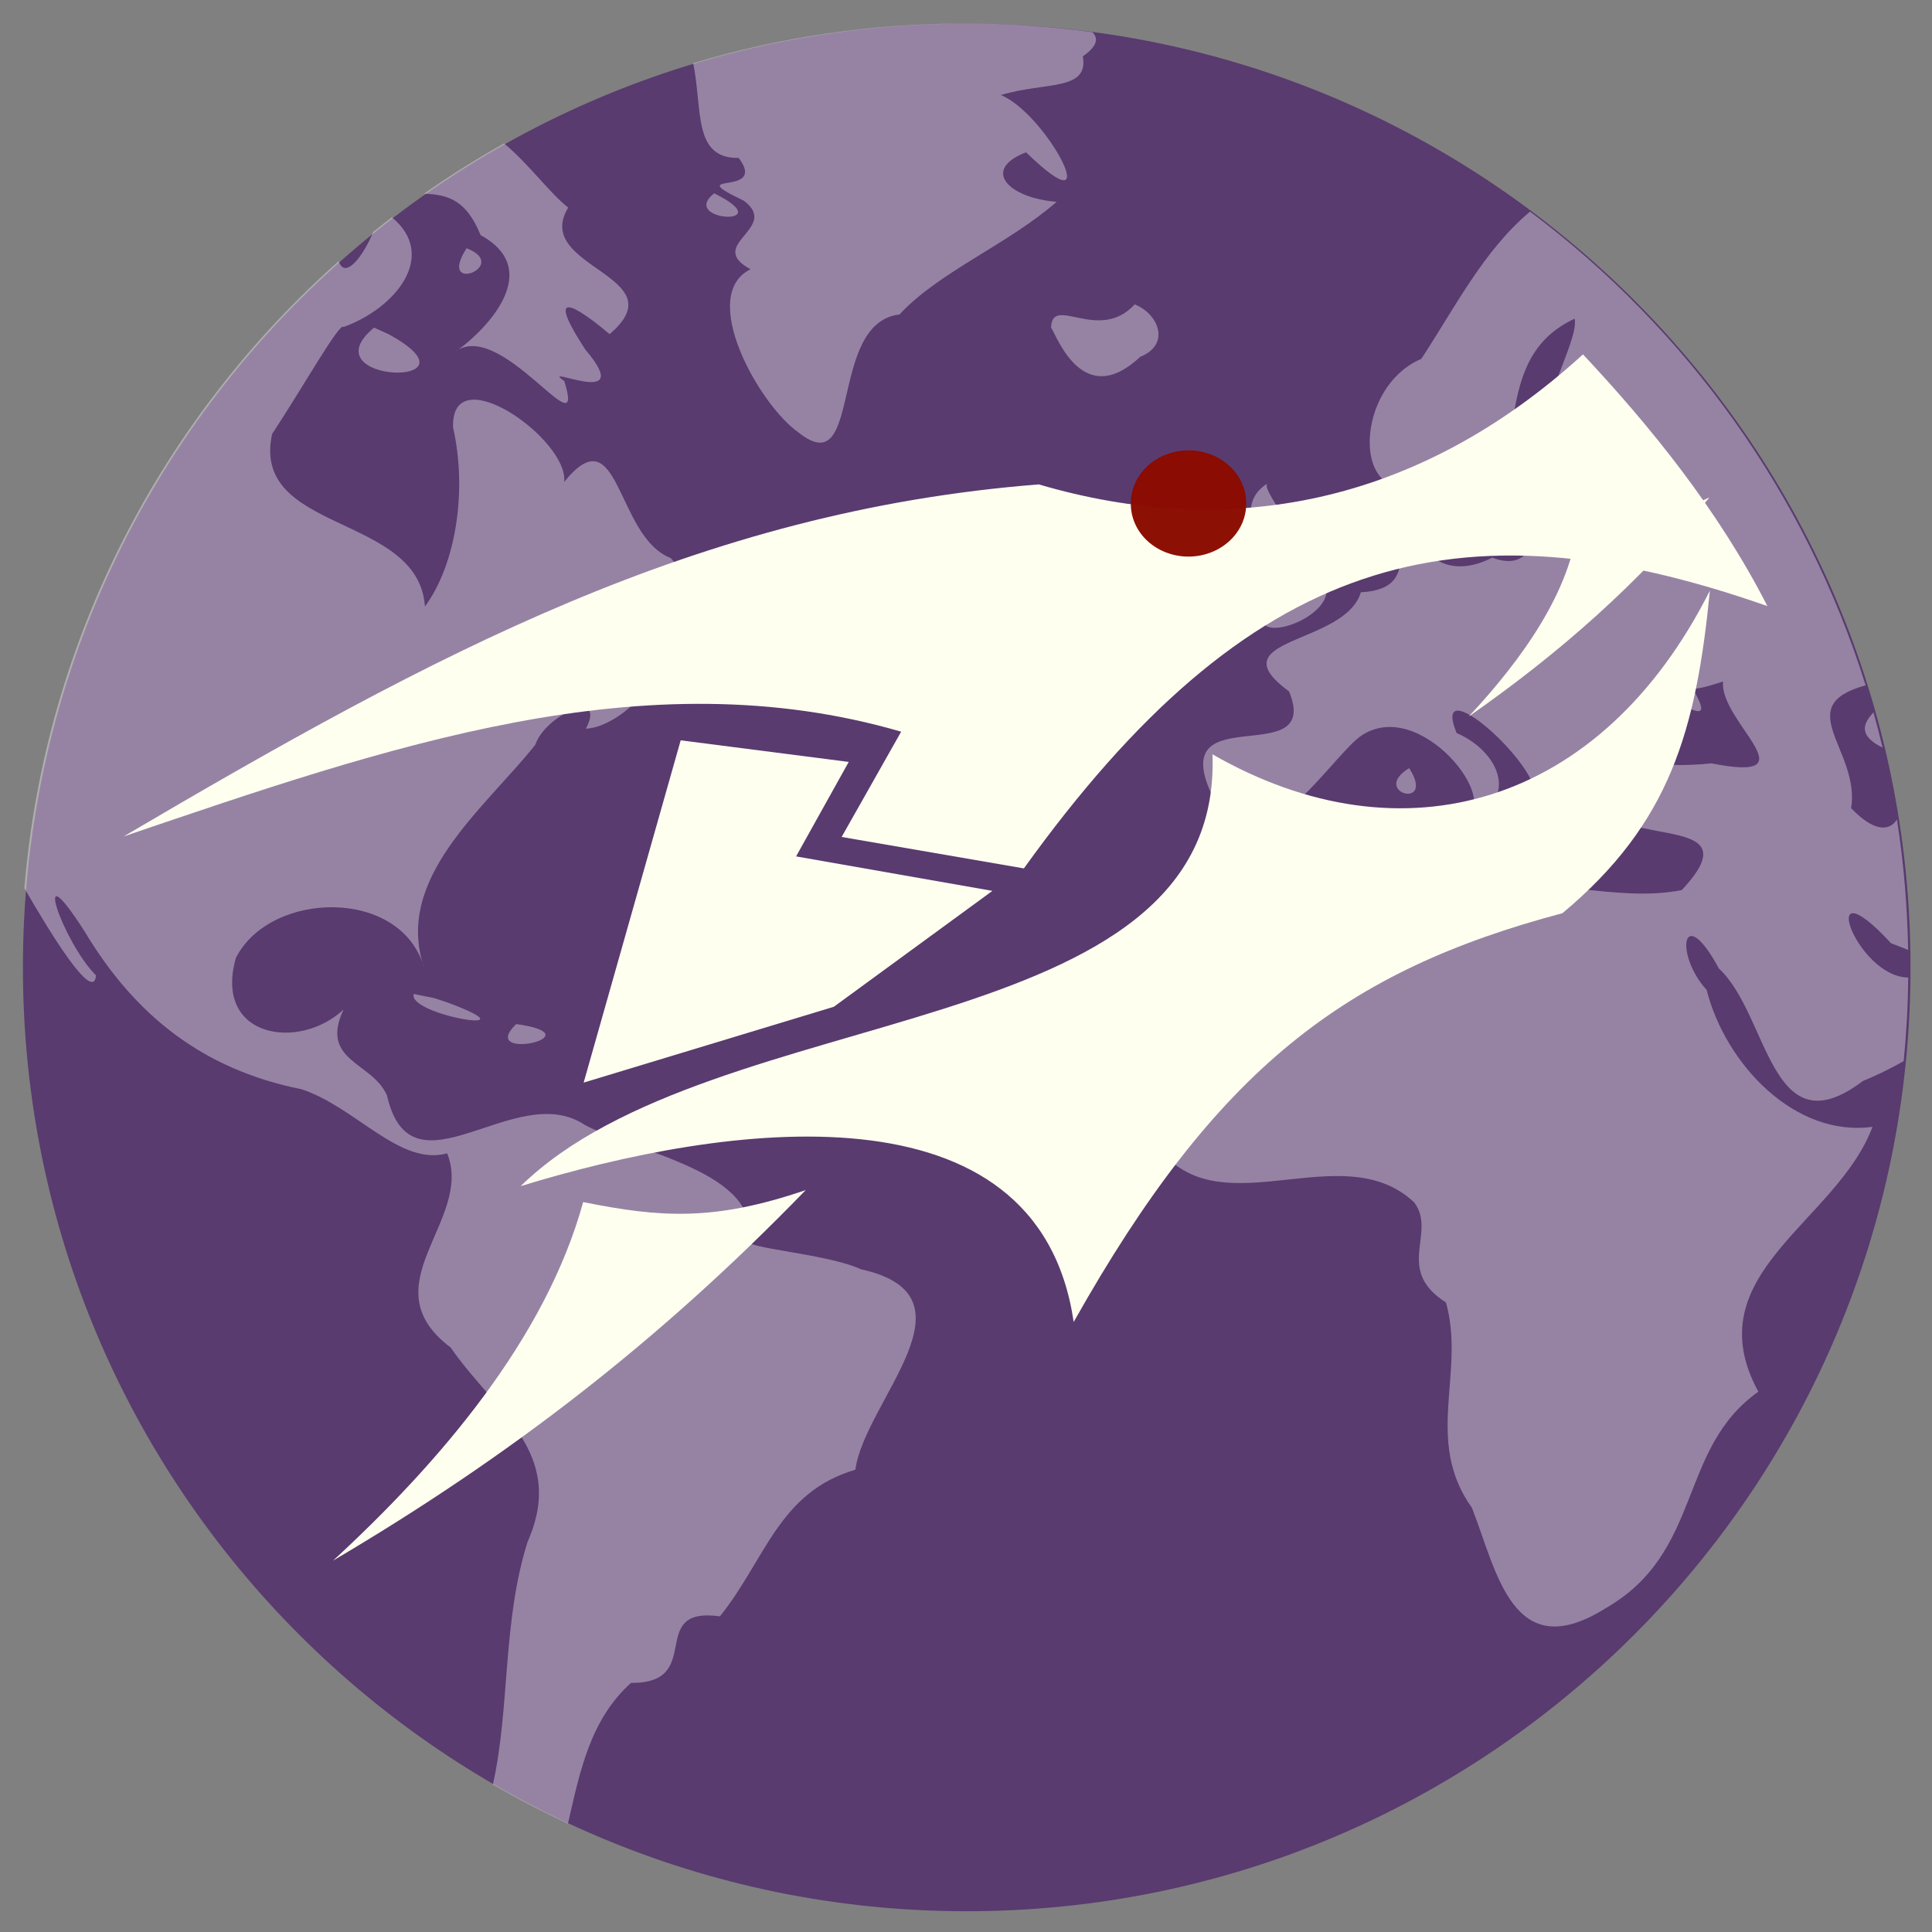 <svg xmlns="http://www.w3.org/2000/svg" width="512" height="512">
 <rect width="100%" height="100%" fill="#808080" stroke="none"/>
 <g transform="translate(0,-540.362)">
  <g transform="matrix(1.042,0,0,1.042,-10.667,-33.182)">
   <path d="m 305.714 246.286 c 0 45.761 -37.096 82.857 -82.857 82.857 -45.761 0 -82.857 -37.096 -82.857 -82.857 0 -45.761 37.096 -82.857 82.857 -82.857 45.761 0 82.857 37.096 82.857 82.857 z" transform="matrix(2.897,0,0,2.897,-389.517,82.983)" fill="#593b6f" fill-rule="evenodd"/>
   <path d="m 255.594 556.407 c -24.011 0 -47.188 3.531 -69.062 10.094 2.442 11.794 -0.17 24.258 11.594 24.094 7.598 10.19 -15.138 3.021 1.281 10.875 9.442 7.054 -9.974 11.107 1.719 17.438 -13.476 6.597 2.178 34.515 12.188 41.5 16.475 13.158 7.305 -27.866 25.688 -30 9.989 -10.819 27.509 -17.773 39.969 -28.656 -12.176 -0.938 -19.313 -8.14 -7.781 -12.594 21.224 20.632 5.342 -9.749 -6.406 -14.562 11.368 -3.431 22.421 -0.944 20.844 -9.844 3.733 -2.591 4.025 -4.621 2.406 -6.156 -10.609 -1.434 -21.435 -2.188 -32.438 -2.188 z m -117.156 30.5 c -7.008 3.927 -13.793 8.194 -20.344 12.781 6.183 0.247 10.741 1.62 14.375 10.531 16.243 8.881 1.424 23.953 -5.656 29.125 11.842 -6.637 32.597 26.232 26.938 8 -6.97 -4.828 18.731 7.753 5.406 -7.938 -12.263 -18.743 0.955 -8.375 6.125 -4 17.584 -14.959 -19.887 -16.793 -10.531 -32.188 -4.575 -3.515 -9.936 -11.022 -16.312 -16.312 z m -11.625 52.438 c -0.382 0.214 -0.731 0.451 -1.094 0.75 0.339 -0.224 0.7 -0.462 1.094 -0.75 z m 65.062 -39.75 c -9.162 7.242 17.419 8.606 0 0 z m 207.5 4.656 c -11.828 9.856 -19.169 24.561 -27.656 37.438 -18.267 7.813 -17.596 41.342 2.812 30.625 5.462 9.05 -3.816 23.302 12.094 11.469 12.833 -16.111 2.256 -42.154 24.094 -52.312 1.591 7.899 -20.142 37.411 5.25 32.562 22.954 0.822 -16.664 2.152 -5.5 16.062 -11.599 -6.529 -5.578 17.825 -20.719 12.156 -13.117 6.769 -21.724 -3.142 -18.719 -14 -10.319 5.711 3.225 21.844 -14.688 22.812 -4.013 13.517 -37.014 11.454 -18.25 25.219 8.331 20.483 -31.021 1.294 -19.844 25.875 9.563 24.307 29.588 -8.029 37.719 -14.281 15.198 -11.184 37.487 17.749 26.031 20.625 14.423 -2.584 11.032 -16.274 -1.312 -21.656 -6.85 -16.854 21.676 8.3 20.094 16.75 10.068 17.885 5.942 -18.338 16.188 -2.312 -1.196 16.904 41.216 3.987 20.969 25.531 -17.408 3.326 -34.575 -4.233 -49.562 0.625 -13.949 -0.117 -13.203 -14.272 -18.281 -17.812 -17.744 1.368 -39.715 1.214 -51.594 14.812 -12.845 16.72 -31.344 40.088 -17.344 61.438 14.011 31.637 48.747 1.628 68.719 20.312 5.936 7.79 -5.148 17.061 8.125 25.5 4.995 17.976 -5.673 35.035 6.594 52.219 6.343 16.16 10.297 40.361 33.906 25.594 24.987 -14.265 18.32 -40.56 38.938 -55.125 -16.314 -29.952 19.981 -43.059 29.031 -67.375 -19.772 2.746 -37.41 -15.989 -42.188 -34.812 -8.306 -9.143 -6.153 -22.613 3.125 -5.438 12.753 11.723 13.034 46.489 36.625 28.594 2.673 -1.061 6.495 -2.841 10.375 -5.062 0.692 -7 1.079 -14.087 1.156 -21.25 -13.22 -0.031 -24.018 -29.98 -4.375 -8.719 1.491 0.6 2.94 1.15 4.344 1.688 -0.203 -11.253 -1.143 -22.333 -2.844 -33.156 -1.895 2.988 -5.802 3.23 -11.656 -2.875 2.351 -14.734 -15.593 -25.975 3.688 -31.25 C 469.518 676.083 439.236 634.124 399.375 604.251 z m -289.469 1.438 c -1.598 1.222 -3.184 2.457 -4.75 3.719 -2.538 6.232 -7.201 12.247 -8.781 7.438 -44.854 39.801 -74.687 96.141 -79.938 159.469 6.292 10.901 17.586 29.528 18.219 22.188 -8.408 -8.353 -17.071 -33.414 -2.844 -11.094 12.743 21.217 29.951 34.982 55.062 40.031 13.73 4.431 25.02 19.663 37.094 16.312 6.827 17.074 -20.235 33.481 0.906 49.406 11.037 16.122 29.594 26.709 19.562 49.344 -6.459 20.353 -4.467 42.343 -8.844 61.781 6.195 3.583 12.565 6.908 19.094 9.938 3.064 -13.373 5.681 -26.485 16.031 -35.781 19.102 0.144 3.663 -19.502 22.625 -16.938 11.57 -14.388 14.911 -31.568 34.438 -37.281 2.332 -17.465 32.474 -44.2 1.344 -51 -8.461 -3.956 -30.259 -5.36 -28.594 -7.312 3.373 -17.33 -28.142 -22.285 -41.562 -29.375 -17.621 -11.866 -44.104 19.709 -50.312 -7.5 -3.704 -8.561 -17.256 -8.665 -11.031 -21.875 -11.218 10.584 -33.151 7.347 -27.406 -13.094 8.724 -17.215 42.229 -18.05 47.938 2.656 -7.926 -22.837 15.313 -40.628 28.219 -56.875 2.628 -7.766 18.248 -14.415 12.875 -4.094 9.154 -0.313 23.011 -15.983 6.75 -8.75 -0.23 -14.292 -14.236 -10.217 -18.781 -8.188 8.424 -12.685 51.711 -5.735 33.594 -26.469 -14.038 -5.396 -12.894 -36.887 -27.094 -19.344 1.195 -10.809 -28.907 -31.97 -28.25 -13.844 3.674 16.219 0.662 34.9 -7.156 45.531 -1.631 -23.767 -44.368 -18.549 -38.875 -43.875 7.958 -12.07 17.302 -28.72 18.188 -27.219 13.248 -4.799 24.056 -18.118 12.281 -27.906 z m 19 7.875 c -7.76 12.06 11.466 4.453 0 0 z m 169.906 14.281 c -9.085 9.923 -21.055 -2.623 -21.25 5.906 1.647 2.577 8.239 20.98 22.688 7.406 7.755 -3.102 4.682 -10.919 -1.438 -13.312 z m -193.438 5.906 c -17.232 14.277 29.271 15.612 3.656 1.656 l -3.656 -1.656 z m 227.125 39.688 c -11.957 7.733 6.184 23.859 0 31.469 -7.774 12.85 28.895 -0.904 9.312 -11.156 -1.342 -8.473 -10.736 -18.724 -9.281 -20.312 l -0.031 0 z m -8.156 15.344 c -17.286 4.636 -3.935 28.577 2.188 6.031 0.344 -1.307 0.822 -6.075 -2.188 -6.031 z m -138.406 17.312 c -16.081 10.403 -2.505 20.806 9.281 16.125 -2.42 -6.277 -9.172 -10.25 -9.281 -16.125 z m 262.531 17.656 c -1.089 10.183 23.136 25.978 -3 20.812 -13.822 1.538 -34.538 -0.411 -17.125 -16.75 5.502 -3.134 19.955 10.847 12.438 -2.188 2.665 -0.161 5.177 -1.108 7.688 -1.875 z m 38.25 7.844 c -2.568 2.781 -4.046 5.84 2.312 8.969 -0.718 -3.013 -1.482 -6.001 -2.312 -8.969 z m -118.094 14.188 c -10.081 6.162 6.971 10.886 0 0 z m -253.156 57.438 c -1.7 5.379 31.893 10.837 8.719 2.219 l -3.469 -1.156 -5.25 -1.062 z m 26.062 7.656 c -10.187 9.811 20.988 2.931 0 0 z" opacity="0.368" fill="#fff"/>
  </g>
  <g transform="matrix(1.845,-1.064,0.821,2.392,-83.979,-1133.985)" fill="#fffff0">
   <path d="m -151.608 716.954 -19.26 -10.96 -25.72 26.48 33.12 6.33 23.78 -2.26 -22.12 -13.66 10.2 -5.93 z"/>
   <path d="m -144.078 716.954 c -27.7 -20.61 -62.21 -26 -97.52 -31.78 44.73 -0.33 82.26 0.56 124.2 16.25 20.46 15.28 44.53 22.14 70.6 17 5.12 10.23 9.84 21.67 11.75 33.11 -32.91 -26.76 -60.22 -32.29 -99.94 -15.39 l -20.56 -12.63 11.47 -6.56 z"/>
   <path d="m -208.406 738.688 c 27.085 5.101 66.455 17.632 60.722 42.059 27.536 -15.842 46.98 -17.99 75.43 -11.737 16.617 -2.572 23.536 -9.753 30.953 -21.969 -21.865 14.145 -48.075 8.851 -66.38 -11.39 -10.753 27.619 -69.684 -4.132 -100.725 3.037 z"/>
   <path d="m -174.386 754.257 c -23.97 6.22 -46.75 8.84 -71.92 9.06 16.91 -3.41 34.63 -9.21 44.74 -19.82 8.66 5.58 14.92 8.77 27.18 10.76 z"/>
   <path d="m 287.958 183.03 a 15.271 13.962 0 1 1 -30.541 0 15.271 13.962 0 1 1 30.541 0 z" transform="matrix(0.453,0.201,-0.155,0.349,-195.39,592.487)" fill="#8b0c00" fill-opacity="0.98"/>
   <path d="m -37.523 738.403 c -12.056 4.153 -24.096 6.372 -37.874 7.419 8.678 -2.416 17.378 -6.118 21.048 -12.064 5.742 2.61 9.744 4.054 16.826 4.646 z"/>
  </g>
 </g>
</svg>
